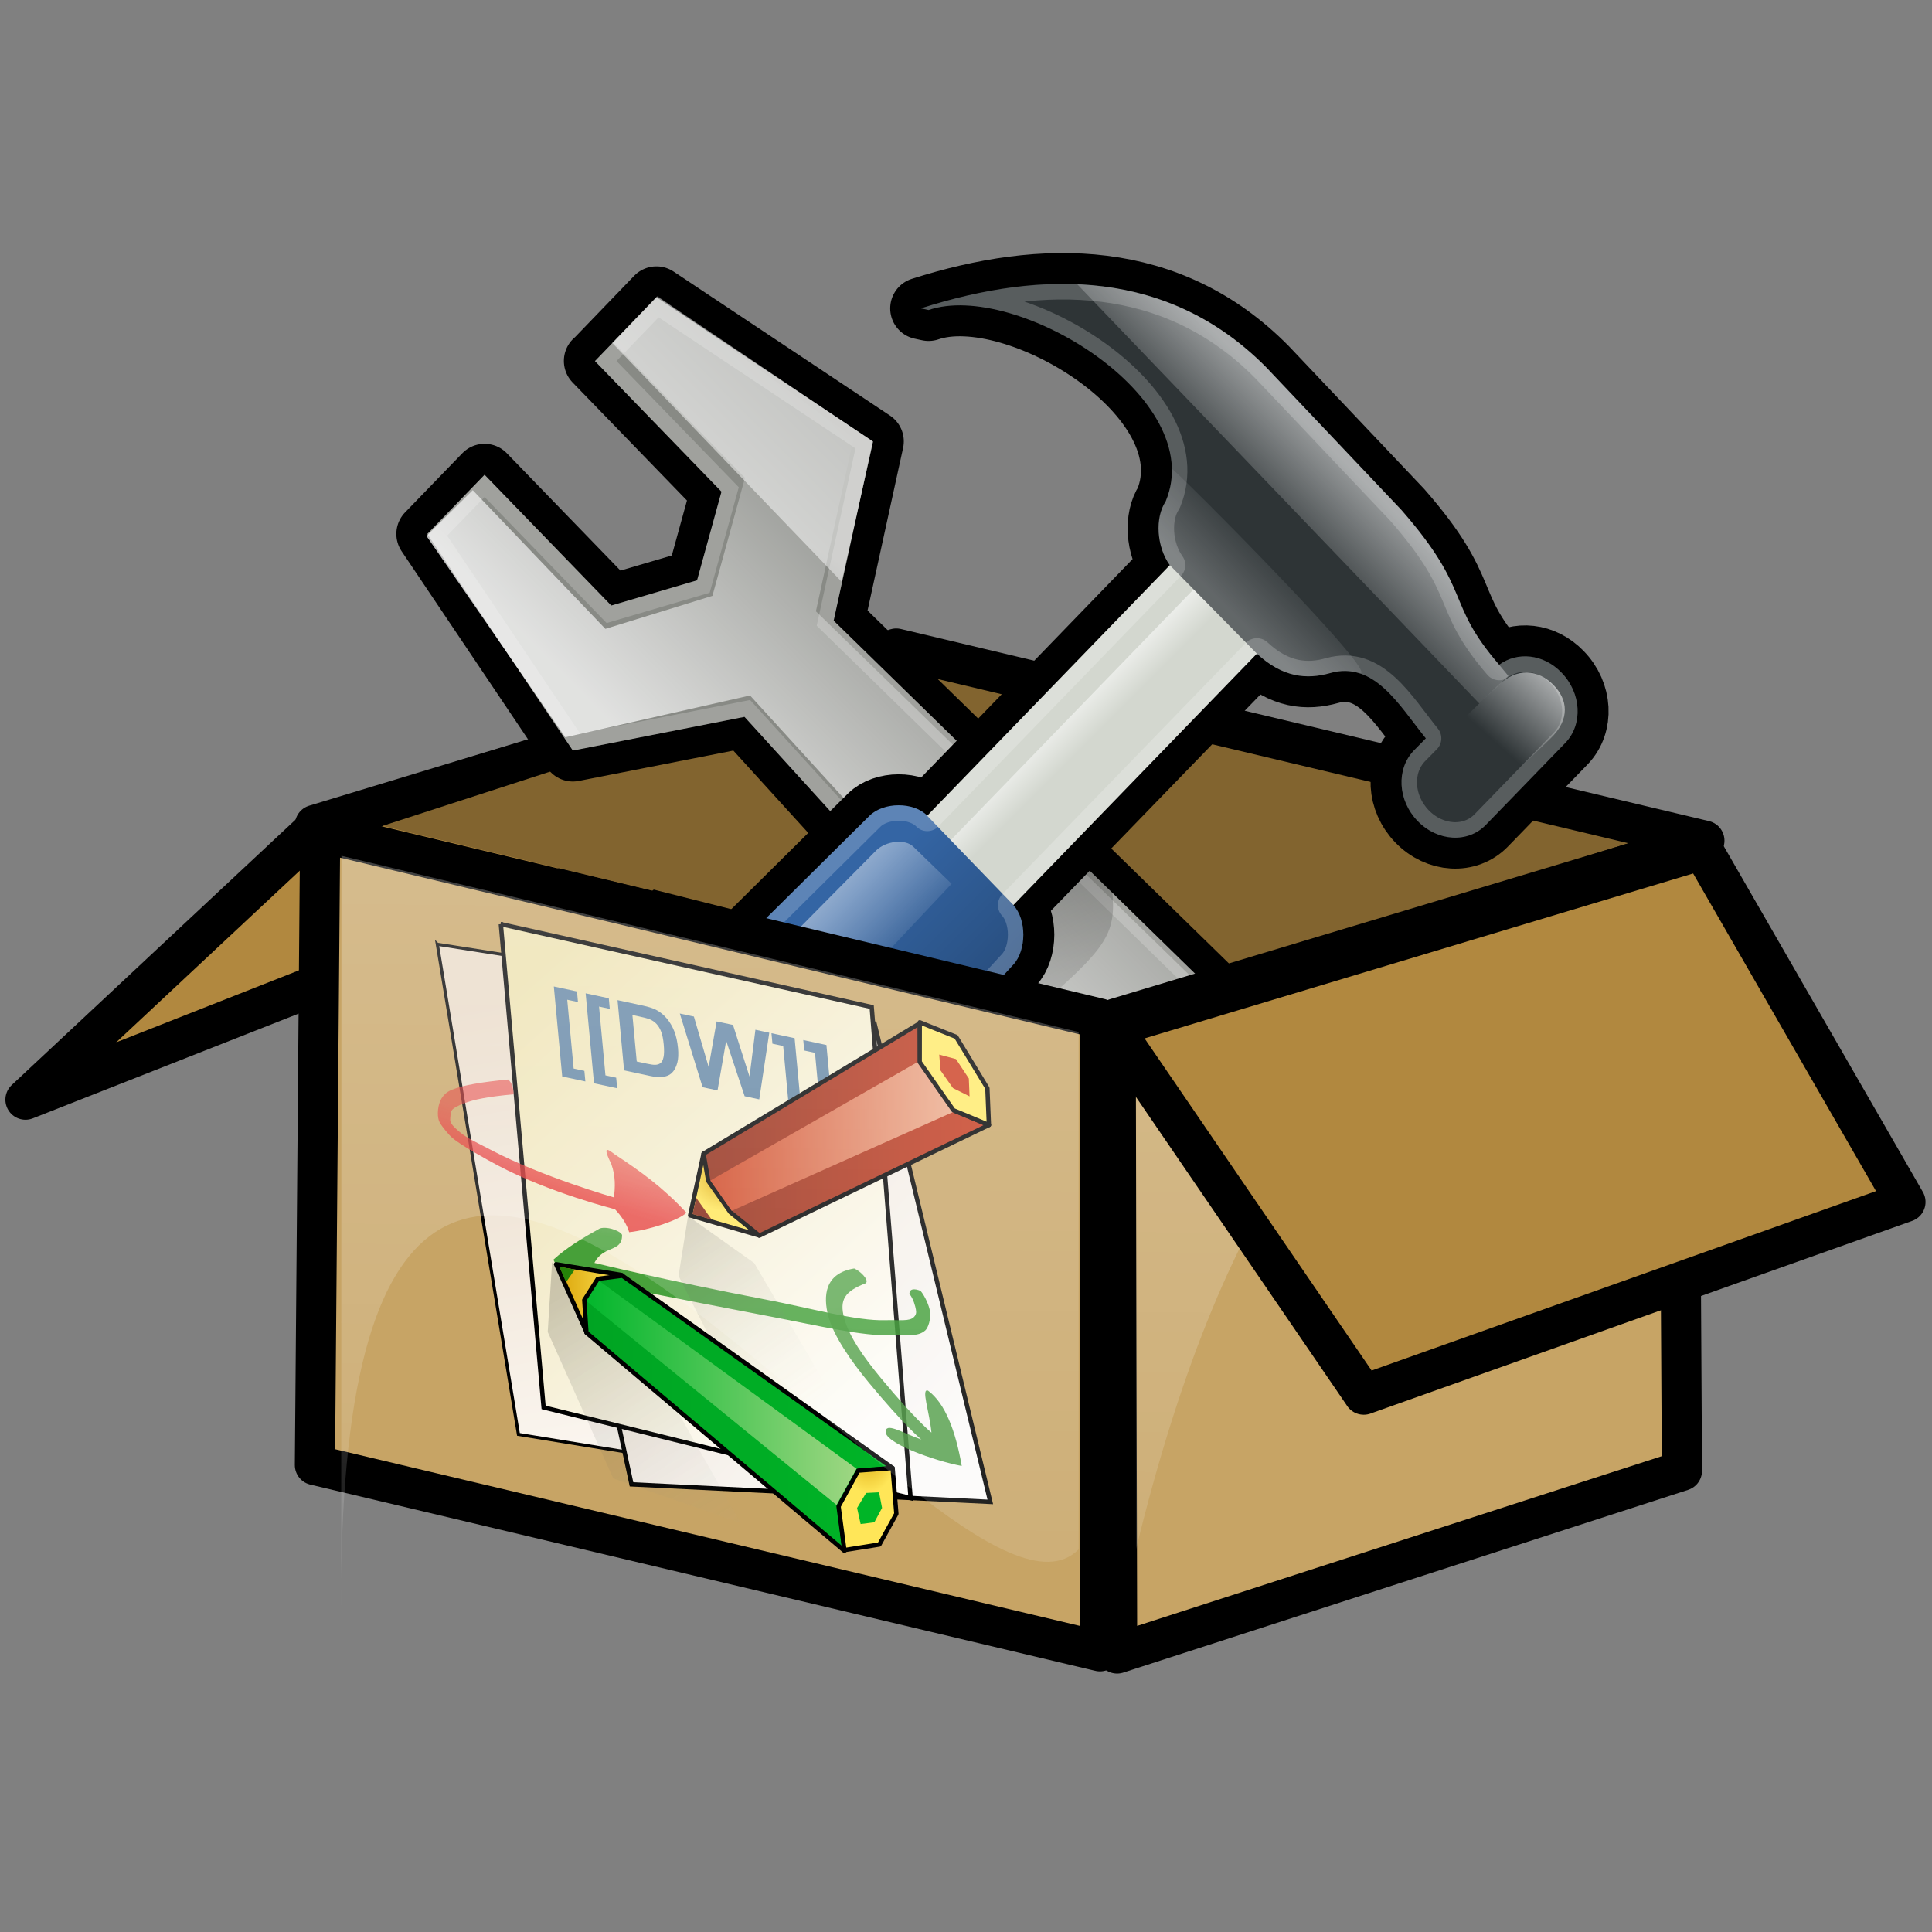 <?xml version="1.0" encoding="UTF-8" standalone="no"?>
<!-- Created with Inkscape (http://www.inkscape.org/) -->

<svg
   xmlns:dc="http://purl.org/dc/elements/1.1/"
   xmlns:cc="http://creativecommons.org/ns#"
   xmlns:rdf="http://www.w3.org/1999/02/22-rdf-syntax-ns#"
   xmlns:svg="http://www.w3.org/2000/svg"
   xmlns="http://www.w3.org/2000/svg"
   xmlns:xlink="http://www.w3.org/1999/xlink"
   xmlns:sodipodi="http://sodipodi.sourceforge.net/DTD/sodipodi-0.dtd"
   xmlns:inkscape="http://www.inkscape.org/namespaces/inkscape"
   sodipodi:docname="drawing.svg"
   inkscape:version="0.92.1 r"
   id="svg8"
   version="1.1"
   viewBox="0 0 132.292 132.292"
   height="500"
   width="500">
  <rect x="0" y="0" width="132.292" height="132.292" fill="#808080" stroke="none"/>
  <defs
     id="defs2">
    <inkscape:path-effect
       effect="envelope"
       id="path-effect7463"
       is_visible="true"
       yy="false"
       xx="true"
       bendpath1="M 158.508,158.955 H 285.656"
       bendpath2="M 285.656,183.056 V 311.071"
       bendpath3="M 158.508,286.97 H 285.656"
       bendpath4="M 158.508,143.572 V 271.587"
       bendpath2-nodetypes="cc"
       bendpath4-nodetypes="cc" />
    <linearGradient
       id="linearGradient2624">
      <stop
         id="stop2626"
         offset="0"
         style="stop-color:#3a9030;stop-opacity:0.837;" />
      <stop
         id="stop2628"
         offset="1"
         style="stop-color:#3d9c32;stop-opacity:0.796;" />
    </linearGradient>
    <linearGradient
       id="linearGradient2612">
      <stop
         id="stop2614"
         offset="0"
         style="stop-color:#25901b;stop-opacity:0.837;" />
      <stop
         id="stop2616"
         offset="1"
         style="stop-color:#25901b;stop-opacity:0.378;" />
    </linearGradient>
    <linearGradient
       id="linearGradient2600">
      <stop
         id="stop2602"
         offset="0"
         style="stop-color:#e32525;stop-opacity:0.816;" />
      <stop
         id="stop2604"
         offset="1"
         style="stop-color:#e32525;stop-opacity:0.571;" />
    </linearGradient>
    <marker
       style="overflow:visible"
       id="TriangleOutL"
       refX="0"
       refY="0"
       orient="auto"
       inkscape:stockid="TriangleOutL">
      <path
         transform="scale(0.8)"
         style="fill-rule:evenodd;stroke:#000000;stroke-width:1pt;marker-start:none"
         d="M 5.77,0 -2.88,5 V -5 Z"
         id="path2488"
         inkscape:connector-curvature="0" />
    </marker>
    <marker
       style="overflow:visible"
       id="Arrow2Lstart"
       refX="0"
       refY="0"
       orient="auto"
       inkscape:stockid="Arrow2Lstart">
      <path
         transform="matrix(1.1,0,0,1.1,-5.5,0)"
         d="M 8.719,4.034 -2.207,0.016 8.719,-4.002 c -1.745,2.372 -1.735,5.617 -6e-7,8.035 z"
         style="font-size:12px;fill-rule:evenodd;stroke-width:0.625;stroke-linejoin:round"
         id="path2571"
         inkscape:connector-curvature="0" />
    </marker>
    <linearGradient
       id="linearGradient2408">
      <stop
         style="stop-color:#000000;stop-opacity:0.173;"
         offset="0"
         id="stop2410" />
      <stop
         style="stop-color:#c7cec2;stop-opacity:0;"
         offset="1"
         id="stop2412" />
    </linearGradient>
    <linearGradient
       id="linearGradient2370">
      <stop
         id="stop2372"
         offset="0"
         style="stop-color:#fbfaf9;stop-opacity:1;" />
      <stop
         id="stop2374"
         offset="1"
         style="stop-color:#e9dac7;stop-opacity:1;" />
    </linearGradient>
    <linearGradient
       id="linearGradient2364">
      <stop
         style="stop-color:#fbf6f0;stop-opacity:1;"
         offset="0"
         id="stop2366" />
      <stop
         style="stop-color:#e9dac7;stop-opacity:1;"
         offset="1"
         id="stop2368" />
    </linearGradient>
    <linearGradient
       id="linearGradient2332">
      <stop
         id="stop2334"
         offset="0"
         style="stop-color:#ede1ae;stop-opacity:1;" />
      <stop
         id="stop2336"
         offset="1"
         style="stop-color:#fefdfa;stop-opacity:1;" />
    </linearGradient>
    <linearGradient
       id="linearGradient2249">
      <stop
         id="stop2251"
         offset="0"
         style="stop-color:#00a423;stop-opacity:1;" />
      <stop
         id="stop2253"
         offset="1"
         style="stop-color:#00b427;stop-opacity:1;" />
    </linearGradient>
    <linearGradient
       id="linearGradient2229">
      <stop
         style="stop-color:#00b62b;stop-opacity:1;"
         offset="0"
         id="stop2231" />
      <stop
         style="stop-color:#a1d784;stop-opacity:1;"
         offset="1"
         id="stop2233" />
    </linearGradient>
    <linearGradient
       id="linearGradient2213">
      <stop
         id="stop2215"
         offset="0"
         style="stop-color:#000000;stop-opacity:1;" />
      <stop
         id="stop2217"
         offset="1"
         style="stop-color:#000000;stop-opacity:0;" />
    </linearGradient>
    <linearGradient
       id="linearGradient2360">
      <stop
         id="stop2362"
         offset="0"
         style="stop-color:#d69c00;stop-opacity:1;" />
      <stop
         id="stop2364"
         offset="1"
         style="stop-color:#ffe658;stop-opacity:1;" />
    </linearGradient>
    <linearGradient
       id="linearGradient2352">
      <stop
         style="stop-color:#ce411e;stop-opacity:1;"
         offset="0"
         id="stop2354" />
      <stop
         style="stop-color:#ecad8d;stop-opacity:1;"
         offset="1"
         id="stop2356" />
    </linearGradient>
    <linearGradient
       id="linearGradient2336">
      <stop
         id="stop2338"
         offset="0"
         style="stop-color:#8f2a15;stop-opacity:1;" />
      <stop
         id="stop2340"
         offset="1"
         style="stop-color:#c8381b;stop-opacity:1;" />
    </linearGradient>
    <linearGradient
       gradientUnits="userSpaceOnUse"
       y2="189.016"
       x2="286.227"
       y1="189.016"
       x1="219.213"
       id="linearGradient2342"
       xlink:href="#linearGradient2336"
       inkscape:collect="always" />
    <linearGradient
       gradientUnits="userSpaceOnUse"
       y2="192.733"
       x2="277.876"
       y1="192.733"
       x1="219.663"
       id="linearGradient2350"
       xlink:href="#linearGradient2352"
       inkscape:collect="always" />
    <radialGradient
       gradientUnits="userSpaceOnUse"
       gradientTransform="matrix(1,0,0,0.984,0,3.367)"
       r="8.681"
       fy="212.8"
       fx="224.414"
       cy="212.8"
       cx="224.414"
       id="radialGradient2366"
       xlink:href="#linearGradient2360"
       inkscape:collect="always" />
    <linearGradient
       gradientUnits="userSpaceOnUse"
       y2="262.258"
       x2="263.671"
       y1="262.258"
       x1="192.039"
       id="linearGradient2227"
       xlink:href="#linearGradient2249"
       inkscape:collect="always" />
    <linearGradient
       gradientUnits="userSpaceOnUse"
       y2="258.916"
       x2="255.656"
       y1="258.916"
       x1="191.751"
       id="linearGradient2247"
       xlink:href="#linearGradient2229"
       inkscape:collect="always" />
    <radialGradient
       gradientUnits="userSpaceOnUse"
       gradientTransform="matrix(1,0,0,1.631,0,-173.405)"
       r="7.144"
       fy="274.642"
       fx="257.411"
       cy="274.642"
       cx="257.411"
       id="radialGradient2317"
       xlink:href="#linearGradient2360"
       inkscape:collect="always" />
    <linearGradient
       gradientUnits="userSpaceOnUse"
       y2="246.359"
       x2="201.406"
       y1="246.359"
       x1="184.071"
       id="linearGradient2325"
       xlink:href="#linearGradient2360"
       inkscape:collect="always" />
    <linearGradient
       gradientUnits="userSpaceOnUse"
       y2="289.503"
       x2="240.849"
       y1="184.993"
       x1="162.764"
       id="linearGradient2346"
       xlink:href="#linearGradient2332"
       inkscape:collect="always" />
    <linearGradient
       gradientUnits="userSpaceOnUse"
       y2="195.872"
       x2="136.142"
       y1="303.79"
       x1="140.158"
       id="linearGradient2354"
       xlink:href="#linearGradient2364"
       inkscape:collect="always" />
    <linearGradient
       gradientUnits="userSpaceOnUse"
       y2="172.324"
       x2="185.813"
       y1="262.287"
       x1="286.156"
       id="linearGradient2362"
       xlink:href="#linearGradient2370"
       inkscape:collect="always" />
    <linearGradient
       gradientUnits="userSpaceOnUse"
       y2="265.404"
       x2="244.791"
       y1="220.072"
       x1="213.966"
       id="linearGradient2395"
       xlink:href="#linearGradient2408"
       inkscape:collect="always" />
    <linearGradient
       gradientUnits="userSpaceOnUse"
       y2="307.528"
       x2="224.674"
       y1="241.528"
       x1="184.306"
       id="linearGradient2406"
       xlink:href="#linearGradient2408"
       inkscape:collect="always" />
    <linearGradient
       gradientUnits="userSpaceOnUse"
       y2="210.356"
       x2="206.06"
       y1="222.051"
       x1="202.418"
       id="linearGradient2606"
       xlink:href="#linearGradient2600"
       inkscape:collect="always" />
    <linearGradient
       gradientUnits="userSpaceOnUse"
       y2="213.122"
       x2="251.644"
       y1="234.522"
       x1="248.622"
       id="linearGradient2618"
       xlink:href="#linearGradient2612"
       inkscape:collect="always" />
    <linearGradient
       gradientUnits="userSpaceOnUse"
       y2="217.94"
       x2="255.684"
       y1="251.564"
       x1="275.718"
       id="linearGradient2630"
       xlink:href="#linearGradient2624"
       inkscape:collect="always" />
    <radialGradient
       r="8.681"
       fy="212.8"
       fx="224.414"
       cy="212.8"
       cx="224.414"
       gradientTransform="matrix(1,0,0,0.984,0,3.367)"
       gradientUnits="userSpaceOnUse"
       id="radialGradient2647"
       xlink:href="#linearGradient2360"
       inkscape:collect="always" />
    <linearGradient
       id="linearGradient4068">
      <stop
         offset="0"
         style="stop-color:#e3b06f"
         id="stop4070" />
      <stop
         offset="1"
         style="stop-color:#c5ac8e"
         id="stop4072" />
    </linearGradient>
    <linearGradient
       id="linearGradient4062">
      <stop
         offset="0"
         style="stop-color:#6a4519"
         id="stop4064" />
      <stop
         offset="1"
         style="stop-color:#ab7d46"
         id="stop4066" />
    </linearGradient>
    <path
       d="m 89.429,130.81 16.371,16.894 -3.158,11.454 -11.09,3.261 -16.37,-16.9 -7.402,7.645 18.809,27.996 22.184,-4.357 77.854,85.604 c 11.925,12.406 28.007,-6.195 16.852,-16.789 l -83.185,-81.247 5.065,-23.168 -27.968,-18.616 -7.943,8.24 z m 102.4,119.98 c 2.122,-2.191 5.558,-2.191 7.681,0 2.122,2.189 2.122,5.74 0,7.932 -2.123,2.178 -5.559,2.178 -7.681,0 -2.13,-2.19 -2.13,-5.74 0,-7.93 z"
       id="SVGID_1_"
       inkscape:connector-curvature="0" />
    <path
       d="m 131.6,124.02 0.961,0.209 c 11.167,-3.836 36.229,11.271 30.646,24.734 -1.415,2.113 -1.175,5.871 0.53,8.232 l -31.341,32.378 c -1.757,-1.813 -5.66,-1.774 -7.454,0 l -51.831,51.372 c -4.725,4.684 -1.011,8.662 0.985,10.764 l 9.299,9.602 c 2.032,2.086 7.401,4.904 11.217,0.73 l 48.913,-53.238 c 1.705,-1.853 1.718,-5.832 0,-7.658 0,0 0.012,-0.027 0,-0.027 l 31.468,-32.481 c 3.322,3.091 6.459,3.358 9.436,2.517 5.749,-1.623 8.953,4.184 12.394,8.428 l -1.555,1.578 c -2.3,2.401 -2.085,6.445 0.492,9.107 2.577,2.66 6.507,2.883 8.806,0.508 l 10.283,-10.605 c 2.299,-2.4 2.084,-6.445 -0.506,-9.094 -2.324,-2.413 -5.697,-2.727 -8.046,-1.004 -7.05,-8.166 -3.349,-9.393 -12.646,-20.024 l -17.42,-18.381 c -12.55,-12.71 -28.84,-12.69 -44.63,-7.65 z"
       id="SVGID_12_"
       inkscape:connector-curvature="0" />
    <linearGradient
       inkscape:collect="always"
       id="linearGradient4294">
      <stop
         offset="0"
         style="stop-color:#ffffff;stop-opacity:0.668"
         id="stop4296" />
      <stop
         offset="1"
         style="stop-color:#ffffff;stop-opacity:0"
         id="stop4298" />
    </linearGradient>
    <linearGradient
       inkscape:collect="always"
       x1="-81.671"
       y1="-10.987"
       gradientTransform="matrix(0.214,0,0,0.214,112.512,144.494)"
       x2="-83.837"
       gradientUnits="userSpaceOnUse"
       xlink:href="#linearGradient4294"
       y2="190.88"
       id="linearGradient3803" />
    <linearGradient
       inkscape:collect="always"
       xlink:href="#linearGradient4294"
       id="linearGradient6296"
       gradientUnits="userSpaceOnUse"
       gradientTransform="matrix(0.214,0,0,0.214,112.512,144.494)"
       x1="-81.671"
       y1="-10.987"
       x2="-83.837"
       y2="190.88" />
  </defs>
  <sodipodi:namedview
     inkscape:window-maximized="0"
     inkscape:window-y="16"
     inkscape:window-x="2002"
     inkscape:window-height="1150"
     inkscape:window-width="1795"
     inkscape:snap-global="false"
     inkscape:snap-others="false"
     inkscape:snap-to-guides="false"
     inkscape:snap-grids="false"
     showgrid="false"
     inkscape:current-layer="layer1"
     inkscape:document-units="mm"
     inkscape:cy="225.35113"
     inkscape:cx="56.73978"
     inkscape:zoom="1.09"
     inkscape:pageshadow="2"
     inkscape:pageopacity="0.0"
     borderopacity="1.0"
     bordercolor="#666666"
     pagecolor="#ffffff"
     id="base"
     fit-margin-top="0"
     fit-margin-left="0"
     fit-margin-right="0"
     fit-margin-bottom="0"
     units="px" />
  <g
     inkscape:label="Layer 1"
     inkscape:groupmode="layer"
     id="layer1"
     transform="translate(-85.35,-45.208)">
    <g
       id="g7570"
       transform="matrix(4.379,0,0,4.379,-288.024,-617.47)">
      <path
         inkscape:connector-curvature="0"
         id="path3788"
         sodipodi:nodetypes="ccccc"
         style="fill:#82642f;stroke:#000000;stroke-width:0.628;stroke-linecap:square;stroke-linejoin:round;stroke-opacity:1"
         d="m 99.279,161.472 12.637,3.004 -9.283,2.891 -12.443,-3.137 z" />
      <path
         inkscape:connector-curvature="0"
         id="path3823"
         style="fill:#b1883f;fill-rule:evenodd;stroke:#000000;stroke-width:0.628px;stroke-linejoin:round;stroke-opacity:1"
         d="m 98.864,161.584 -4.238,3.411 -8.963,3.531 4.602,-4.303 z"
         inkscape:transform-center-x="-6.026071"
         inkscape:transform-center-y="-8.329675"
         sodipodi:nodetypes="cccsc" />
      <path
         sodipodi:nodetypes="ccccc"
         inkscape:connector-curvature="0"
         id="rect6319"
         d="m 91.246,164.246 5.079,-1.646 1.035,1.142 -1.896,1.517 z"
         style="opacity:1;fill:#82642f;fill-opacity:1;stroke:none;stroke-width:0.529;stroke-linecap:round;stroke-miterlimit:4;stroke-dasharray:none;stroke-opacity:1" />
      <g
         transform="matrix(0.121,0,0,0.121,83.745,141.147)"
         id="configuration">
        <g
           id="spanner">
          <g
             id="g5687">
            <path
               d="m 89.429,130.81 16.371,16.894 -3.158,11.454 -11.09,3.261 -16.37,-16.9 -7.402,7.645 18.809,27.996 22.184,-4.357 77.854,85.604 c 11.925,12.406 28.007,-6.195 16.852,-16.789 l -83.185,-81.247 5.065,-23.168 -27.968,-18.616 -7.943,8.24 z m 102.4,119.98 c 2.122,-2.191 5.558,-2.191 7.681,0 2.122,2.189 2.122,5.74 0,7.932 -2.123,2.178 -5.559,2.178 -7.681,0 -2.13,-2.19 -2.13,-5.74 0,-7.93 z"
               id="outline1"
               inkscape:connector-curvature="0"
               style="stroke:#000000;stroke-width:8;stroke-linejoin:round" />
          </g>
          <g
             id="g5690">
            <path
               d="m 89.429,130.81 16.371,16.894 -3.158,11.454 -11.09,3.261 -16.37,-16.9 -7.402,7.645 18.809,27.996 22.184,-4.357 77.854,85.604 c 11.925,12.406 28.007,-6.195 16.852,-16.789 l -83.185,-81.247 5.065,-23.168 -27.968,-18.616 -7.943,8.24 z m 102.4,119.98 c 2.122,-2.191 5.558,-2.191 7.681,0 2.122,2.189 2.122,5.74 0,7.932 -2.123,2.178 -5.559,2.178 -7.681,0 -2.13,-2.19 -2.13,-5.74 0,-7.93 z"
               id="outline1_1_"
               inkscape:connector-curvature="0"
               style="stroke:#000000;stroke-width:4;stroke-linejoin:round" />
          </g>
          <g
             id="g5693">
            <path
               d="m 89.429,130.81 16.371,16.894 -3.158,11.454 -11.09,3.261 -16.37,-16.9 -7.402,7.645 18.809,27.996 22.184,-4.357 77.854,85.604 c 11.925,12.406 28.007,-6.195 16.852,-16.789 l -83.185,-81.247 5.065,-23.168 -27.968,-18.616 -7.943,8.24 z m 102.4,119.98 c 2.122,-2.191 5.558,-2.191 7.681,0 2.122,2.189 2.122,5.74 0,7.932 -2.123,2.178 -5.559,2.178 -7.681,0 -2.13,-2.19 -2.13,-5.74 0,-7.93 z"
               id="outline1_2_"
               inkscape:connector-curvature="0"
               style="fill:#888a85" />
          </g>
          <g
             id="g5704">
            <defs
               id="defs5696">
              <path
                 d="m 89.429,130.81 16.371,16.894 -3.158,11.454 -11.09,3.261 -16.37,-16.9 -7.402,7.645 18.809,27.996 22.184,-4.357 77.854,85.604 c 11.925,12.406 28.007,-6.195 16.852,-16.789 l -83.185,-81.247 5.065,-23.168 -27.968,-18.616 -7.943,8.24 z m 102.4,119.98 c 2.122,-2.191 5.558,-2.191 7.681,0 2.122,2.189 2.122,5.74 0,7.932 -2.123,2.178 -5.559,2.178 -7.681,0 -2.13,-2.19 -2.13,-5.74 0,-7.93 z"
                 id="path5864"
                 inkscape:connector-curvature="0" />
            </defs>
            <clipPath
               id="SVGID_2_">
              <use
                 id="use5698"
                 xlink:href="#SVGID_1_"
                 overflow="visible"
                 style="overflow:visible"
                 x="0"
                 y="0"
                 width="100%"
                 height="100%" />
            </clipPath>
            <g
               id="g5702"
               clip-path="url(#SVGID_2_)">
              <path
                 d="m 89.429,130.81 16.371,16.894 -3.158,11.454 -11.09,3.261 -16.37,-16.9 -7.402,7.645 18.809,27.996 22.184,-4.357 77.854,85.604 c 11.925,12.406 28.007,-6.195 16.852,-16.789 l -83.185,-81.247 5.065,-23.168 -27.968,-18.616 -7.943,8.24 z m 102.4,119.98 c 2.122,-2.191 5.558,-2.191 7.681,0 2.122,2.189 2.122,5.74 0,7.932 -2.123,2.178 -5.559,2.178 -7.681,0 -2.13,-2.19 -2.13,-5.74 0,-7.93 z"
                 id="outline1_3_"
                 inkscape:connector-curvature="0"
                 style="fill:none;stroke:#ffffff;stroke-width:4;stroke-opacity:0.2" />
            </g>
          </g>
          <linearGradient
             x1="1417"
             y1="-937.48"
             gradientTransform="matrix(0.26,0,0,-0.26,-240.44,-29.421)"
             x2="1551.1"
             gradientUnits="userSpaceOnUse"
             y2="-804.34"
             id="SVGID_3_">
            <stop
               id="stop5706"
               offset="0"
               style="stop-color:#FFFFFF" />
            <stop
               id="stop5708"
               offset="1"
               style="stop-color:#FFFFFF;stop-opacity:0" />
          </linearGradient>
          <path
             id="path5711"
             d="m 91.842,128.46 16.991,17.455 -4.207,15.25 -13.833,4.266 -17.139,-17.924 -5.979,5.922 17.938,26.014 23.875,-5.402 78.952,86.57 c 9.475,10.828 25.519,-3.482 14.074,-15.133 l -84.513,-82.316 4.877,-22.399 -25.214,-18.303 -5.814,5.99 z m 101.02,121.72 c 2.11,-2.18 5.85,-2.609 7.959,-0.391 2.146,2.178 3.865,6.039 0.82,10.227 -2.526,2.609 -6.568,2.504 -9.095,-0.312 -2.11,-2.2 -1.82,-7.32 0.32,-9.53 z"
             enable-background="new    "
             inkscape:connector-curvature="0"
             style="opacity:0.75;fill:url(#SVGID_3_)" />
          <linearGradient
             x1="1650.9"
             y1="-1119.5"
             gradientTransform="matrix(0.2,0,0,-0.2,-225.67,-76.546)"
             x2="1599.5"
             gradientUnits="userSpaceOnUse"
             y2="-1207.8"
             id="SVGID_4_">
            <stop
               id="stop5713"
               offset="0"
               style="stop-color:#FFFFFF" />
            <stop
               id="stop5715"
               offset="1"
               style="stop-color:#FFFFFF;stop-opacity:0" />
          </linearGradient>
          <path
             id="path5718"
             d="m 91.678,128.49 29.647,30.853 4.069,-18.094 -27.919,-18.786 -5.793,6.03 z"
             enable-background="new    "
             inkscape:connector-curvature="0"
             style="opacity:0.5;fill:url(#SVGID_4_)" />
        </g>
        <linearGradient
           x1="143.57"
           y1="87.327"
           gradientTransform="matrix(1,0,0,-1,-0.163,283.35)"
           x2="157.21"
           gradientUnits="userSpaceOnUse"
           y2="60.512"
           id="SVGID_5_">
          <stop
             id="stop5721"
             offset="0"
             style="stop-color:#000000" />
          <stop
             id="stop5723"
             offset="1"
             style="stop-color:#000000;stop-opacity:0" />
        </linearGradient>
        <path
           id="path5726"
           d="m 150.47,193.84 5.85,5.584 c 0.48,5.637 -0.921,7.332 -9.891,15.186 l -10.863,-12.028 14.894,-8.741 h 0.01 z"
           enable-background="new    "
           inkscape:connector-curvature="0"
           style="opacity:0.25;fill:url(#SVGID_5_)" />
        <g
           id="hammer">
          <g
             id="g5729">
            <path
               d="m 131.6,124.02 0.961,0.209 c 11.167,-3.836 36.229,11.271 30.646,24.734 -1.415,2.113 -1.175,5.871 0.53,8.232 l -31.341,32.378 c -1.757,-1.813 -5.66,-1.774 -7.454,0 l -51.831,51.372 c -4.725,4.684 -1.011,8.662 0.985,10.764 l 9.299,9.602 c 2.032,2.086 7.401,4.904 11.217,0.73 l 48.913,-53.238 c 1.705,-1.853 1.718,-5.832 0,-7.658 0,0 0.012,-0.027 0,-0.027 l 31.468,-32.481 c 3.322,3.091 6.459,3.358 9.436,2.517 5.749,-1.623 8.953,4.184 12.394,8.428 l -1.555,1.578 c -2.3,2.401 -2.085,6.445 0.492,9.107 2.577,2.66 6.507,2.883 8.806,0.508 l 10.283,-10.605 c 2.299,-2.4 2.084,-6.445 -0.506,-9.094 -2.324,-2.413 -5.697,-2.727 -8.046,-1.004 -7.05,-8.166 -3.349,-9.393 -12.646,-20.024 l -17.42,-18.381 c -12.55,-12.71 -28.84,-12.69 -44.63,-7.65 z"
               id="outline2"
               inkscape:connector-curvature="0"
               style="stroke:#000000;stroke-width:8;stroke-linejoin:round" />
          </g>
          <g
             id="g5732">
            <path
               d="m 131.6,124.02 0.961,0.209 c 11.167,-3.836 36.229,11.271 30.646,24.734 -1.415,2.113 -1.175,5.871 0.53,8.232 l -31.341,32.378 c -1.757,-1.813 -5.66,-1.774 -7.454,0 l -51.831,51.372 c -4.725,4.684 -1.011,8.662 0.985,10.764 l 9.299,9.602 c 2.032,2.086 7.401,4.904 11.217,0.73 l 48.913,-53.238 c 1.705,-1.853 1.718,-5.832 0,-7.658 0,0 0.012,-0.027 0,-0.027 l 31.468,-32.481 c 3.322,3.091 6.459,3.358 9.436,2.517 5.749,-1.623 8.953,4.184 12.394,8.428 l -1.555,1.578 c -2.3,2.401 -2.085,6.445 0.492,9.107 2.577,2.66 6.507,2.883 8.806,0.508 l 10.283,-10.605 c 2.299,-2.4 2.084,-6.445 -0.506,-9.094 -2.324,-2.413 -5.697,-2.727 -8.046,-1.004 -7.05,-8.166 -3.349,-9.393 -12.646,-20.024 l -17.42,-18.381 c -12.55,-12.71 -28.84,-12.69 -44.63,-7.65 z"
               id="outline2_1_"
               inkscape:connector-curvature="0"
               style="stroke:#000000;stroke-width:4;stroke-linejoin:round" />
          </g>
          <path
             id="path5734"
             d="m 165.86,155.01 -37.202,38.419 11.153,11.52 37.203,-38.406 -11.15,-11.53 z"
             inkscape:connector-curvature="0"
             style="fill:#d3d7cf" />
          <linearGradient
             x1="-76.244"
             y1="320.96"
             gradientTransform="matrix(33.884,0,0,-33.884,6018.8,14348)"
             x2="-81.227"
             gradientUnits="userSpaceOnUse"
             y2="325.95"
             id="SVGID_6_">
            <stop
               id="stop5736"
               offset="0"
               style="stop-color:#000000" />
            <stop
               id="stop5738"
               offset="1"
               style="stop-color:#000000;stop-opacity:0" />
          </linearGradient>
          <path
             id="path5741"
             d="m 173.45,162.85 -37.203,38.406 3.562,3.692 37.203,-38.406 -3.56,-3.69 z"
             enable-background="new    "
             inkscape:connector-curvature="0"
             style="opacity:0.5;fill:url(#SVGID_6_)" />
          <linearGradient
             x1="4667.9"
             y1="224.69"
             gradientTransform="matrix(0.077,0.077,0.36,-0.36,-291.21,-105.33)"
             x2="4738.8"
             gradientUnits="userSpaceOnUse"
             y2="224.69"
             id="SVGID_7_">
            <stop
               id="stop5743"
               offset="0"
               style="stop-color:#FFFFFF" />
            <stop
               id="stop5745"
               offset="1"
               style="stop-color:#FFFFFF;stop-opacity:0" />
          </linearGradient>
          <path
             id="path5748"
             d="m 170.33,156.69 -37.051,38.263 4.787,4.944 36.104,-39.241 -3.84,-3.96 z"
             inkscape:connector-curvature="0"
             style="fill:url(#SVGID_7_)" />
          <path
             id="path5750"
             d="m 131.6,124.02 0.961,0.209 c 11.167,-3.836 36.229,11.271 30.646,24.734 -1.415,2.113 -1.175,5.871 0.53,8.232 l 11.256,11.44 c 3.322,3.091 6.454,3.353 9.436,2.517 5.748,-1.604 8.944,4.176 12.394,8.428 l -1.555,1.578 c -2.3,2.401 -2.085,6.445 0.492,9.107 2.577,2.66 6.507,2.883 8.806,0.508 l 10.283,-10.605 c 2.299,-2.4 2.084,-6.445 -0.506,-9.094 -2.324,-2.413 -5.697,-2.727 -8.046,-1.004 -7.05,-8.166 -3.349,-9.393 -12.646,-20.024 l -17.42,-18.381 c -12.55,-12.73 -28.84,-12.71 -44.63,-7.67 z"
             inkscape:connector-curvature="0"
             style="fill:#2e3436" />
          <linearGradient
             x1="1069.6"
             y1="-424.65"
             gradientTransform="matrix(0.3,0.3,0.09,-0.09,-98.567,-217.39)"
             x2="1069.6"
             gradientUnits="userSpaceOnUse"
             y2="-534.85"
             id="SVGID_8_">
            <stop
               id="stop5752"
               offset="0"
               style="stop-color:#FFFFFF" />
            <stop
               id="stop5754"
               offset="1"
               style="stop-color:#FFFFFF;stop-opacity:0" />
          </linearGradient>
          <path
             id="path5757"
             d="m 206.29,170.08 c -7.05,-8.166 -3.349,-9.393 -12.646,-20.024 l -17.42,-18.381 c -7.188,-7.279 -15.613,-10.384 -24.456,-10.775 l 51.957,54.177 3.76,-3.561 -1.19,-1.44 z"
             enable-background="new    "
             inkscape:connector-curvature="0"
             style="opacity:0.5;fill:url(#SVGID_8_)" />
          <linearGradient
             x1="1079.4"
             y1="-207.01"
             gradientTransform="matrix(0.33,0.33,0.094,-0.094,-165.43,-212.77)"
             x2="1079.4"
             gradientUnits="userSpaceOnUse"
             y2="-123.5"
             id="SVGID_9_">
            <stop
               id="stop5759"
               offset="0"
               style="stop-color:#FFFFFF" />
            <stop
               id="stop5761"
               offset="1"
               style="stop-color:#FFFFFF;stop-opacity:0" />
          </linearGradient>
          <path
             id="path5764"
             d="m 164,144.9 c 0.063,1.305 -0.227,2.609 -0.821,4.07 -1.389,2.113 -1.148,5.871 0.557,8.232 l 11.256,11.44 c 3.322,3.091 6.454,3.353 9.436,2.517 1.364,-0.43 2.604,-0.352 3.766,0 3.537,1.005 -24.204,-26.808 -24.192,-26.391 v 0.13 z"
             enable-background="new    "
             inkscape:connector-curvature="0"
             style="opacity:0.25;fill:url(#SVGID_9_)" />
          <path
             id="path5766"
             d="m 132.39,189.58 c -1.757,-1.813 -5.66,-1.774 -7.454,0 l -51.831,51.372 c -4.725,4.684 -1.035,8.662 0.985,10.764 l 9.299,9.602 c 2.032,2.086 7.401,4.904 11.217,0.73 l 48.913,-53.238 c 1.705,-1.853 1.718,-5.832 0,-7.658 0,0 0.012,-0.027 0,-0.027 l -11.13,-11.53 z"
             inkscape:connector-curvature="0"
             style="fill:#3465a4" />
          <linearGradient
             x1="3720.4"
             y1="-39.248"
             gradientTransform="matrix(0.1,0.1,0.28,-0.28,-242.03,-146.43)"
             x2="3553.6"
             gradientUnits="userSpaceOnUse"
             y2="-39.248"
             id="SVGID_10_">
            <stop
               id="stop5768"
               offset="0"
               style="stop-color:#000000" />
            <stop
               id="stop5770"
               offset="1"
               style="stop-color:#000000;stop-opacity:0" />
          </linearGradient>
          <path
             id="path5773"
             d="m 74.081,251.7 9.297,9.615 c 2.034,2.086 7.238,5.074 11.053,0.926 l 49.103,-53.447 c 1.706,-1.865 1.757,-5.869 0,-7.672 l -11.154,-11.531 -58.299,62.1 z"
             enable-background="new    "
             inkscape:connector-curvature="0"
             style="opacity:0.25;fill:url(#SVGID_10_)" />
          <linearGradient
             x1="4504.6"
             y1="67.302"
             gradientTransform="matrix(0.081,0.077,0.35,-0.36,-286.69,-106.42)"
             x2="4637.4"
             gradientUnits="userSpaceOnUse"
             y2="66.695"
             id="SVGID_11_">
            <stop
               id="stop5775"
               offset="0"
               style="stop-color:#FFFFFF" />
            <stop
               id="stop5777"
               offset="1"
               style="stop-color:#FFFFFF;stop-opacity:0" />
          </linearGradient>
          <path
             id="path5780"
             d="M 125.78,194.08 76.67,243.7 c -2.046,2.035 -1.352,4.893 0.126,6.379 l 5.217,5.178 53.524,-56.877 -4.952,-4.801 c -1.07,-1.04 -3.54,-0.74 -4.81,0.5 z"
             enable-background="new    "
             inkscape:connector-curvature="0"
             style="opacity:0.5;fill:url(#SVGID_11_)" />
          <g
             id="g5791">
            <defs
               id="defs5783">
              <path
                 d="m 131.6,124.02 0.961,0.209 c 11.167,-3.836 36.229,11.271 30.646,24.734 -1.415,2.113 -1.175,5.871 0.53,8.232 l -31.341,32.378 c -1.757,-1.813 -5.66,-1.774 -7.454,0 l -51.831,51.372 c -4.725,4.684 -1.011,8.662 0.985,10.764 l 9.299,9.602 c 2.032,2.086 7.401,4.904 11.217,0.73 l 48.913,-53.238 c 1.705,-1.853 1.718,-5.832 0,-7.658 0,0 0.012,-0.027 0,-0.027 l 31.468,-32.481 c 3.322,3.091 6.459,3.358 9.436,2.517 5.749,-1.623 8.953,4.184 12.394,8.428 l -1.555,1.578 c -2.3,2.401 -2.085,6.445 0.492,9.107 2.577,2.66 6.507,2.883 8.806,0.508 l 10.283,-10.605 c 2.299,-2.4 2.084,-6.445 -0.506,-9.094 -2.324,-2.413 -5.697,-2.727 -8.046,-1.004 -7.05,-8.166 -3.349,-9.393 -12.646,-20.024 l -17.42,-18.381 c -12.55,-12.71 -28.84,-12.69 -44.63,-7.65 z"
                 id="path5916"
                 inkscape:connector-curvature="0" />
            </defs>
            <clipPath
               id="SVGID_13_">
              <use
                 id="use5785"
                 xlink:href="#SVGID_12_"
                 overflow="visible"
                 style="overflow:visible"
                 x="0"
                 y="0"
                 width="100%"
                 height="100%" />
            </clipPath>
            <g
               id="g5789"
               clip-path="url(#SVGID_13_)">
              <path
                 d="m 131.6,124.02 0.961,0.209 c 11.167,-3.836 36.229,11.271 30.646,24.734 -1.415,2.113 -1.175,5.871 0.53,8.232 l -31.341,32.378 c -1.757,-1.813 -5.66,-1.774 -7.454,0 l -51.831,51.372 c -4.725,4.684 -1.011,8.662 0.985,10.764 l 9.299,9.602 c 2.032,2.086 7.401,4.904 11.217,0.73 l 48.913,-53.238 c 1.705,-1.853 1.718,-5.832 0,-7.658 0,0 0.012,-0.027 0,-0.027 l 31.468,-32.481 c 3.322,3.091 6.459,3.358 9.436,2.517 5.749,-1.623 8.953,4.184 12.394,8.428 l -1.555,1.578 c -2.3,2.401 -2.085,6.445 0.492,9.107 2.577,2.66 6.507,2.883 8.806,0.508 l 10.283,-10.605 c 2.299,-2.4 2.084,-6.445 -0.506,-9.094 -2.324,-2.413 -5.697,-2.727 -8.046,-1.004 -7.05,-8.166 -3.349,-9.393 -12.646,-20.024 l -17.42,-18.381 c -12.55,-12.71 -28.84,-12.69 -44.63,-7.65 z"
                 id="outline2_2_"
                 inkscape:connector-curvature="0"
                 style="fill:none;stroke:#ffffff;stroke-width:4;stroke-linejoin:round;stroke-opacity:0.2" />
            </g>
          </g>
          <linearGradient
             x1="3870.8"
             y1="197.33"
             gradientTransform="matrix(0.1,0.1,0.22,-0.2,-211.38,-180.27)"
             x2="3872.4"
             gradientUnits="userSpaceOnUse"
             y2="135.24"
             id="SVGID_14_">
            <stop
               id="stop5793"
               offset="0"
               style="stop-color:#FFFFFF" />
            <stop
               id="stop5795"
               offset="1"
               style="stop-color:#FFFFFF;stop-opacity:0" />
          </linearGradient>
          <path
             id="path5798"
             d="m 213.26,172.63 c 1.907,1.879 2.273,4.488 -0.354,6.992 l -4.889,4.736 c -2.627,2.543 -9.499,-4.24 -6.884,-6.771 l 4.901,-4.734 c 2.61,-2.55 5.32,-2.11 7.22,-0.23 z"
             inkscape:connector-curvature="0"
             style="fill:url(#SVGID_14_)" />
        </g>
      </g>
      <path
         inkscape:connector-curvature="0"
         id="path3784"
         sodipodi:nodetypes="ccccc"
         style="fill:#c7a465;stroke:#000000;stroke-width:0.628;stroke-linecap:square;stroke-linejoin:round;stroke-opacity:1"
         d="m 102.465,167.258 -12.194,-2.913 -0.082,9.895 12.276,2.912 z" />
      <path
         inkscape:connector-curvature="0"
         id="path3786"
         sodipodi:nodetypes="ccccc"
         style="fill:#c7a465;stroke:#000000;stroke-width:0.628;stroke-linecap:square;stroke-linejoin:round;stroke-opacity:1"
         d="m 102.71,167.256 8.799,-2.645 0.056,9.718 -8.832,2.857 z" />
      <path
         inkscape:connector-curvature="0"
         id="path3794"
         sodipodi:nodetypes="cccc"
         style="opacity:0.812;fill:url(#linearGradient3803);fill-rule:evenodd;stroke-width:0.628"
         d="m 103.03,167.461 v 8.09 c 2.89,-11.874 8.335,-7.645 8.113,-10.53 z" />
      <path
         inkscape:connector-curvature="0"
         id="path3790"
         style="fill:#b1883f;fill-rule:evenodd;stroke:#000000;stroke-width:0.628px;stroke-linejoin:round;stroke-opacity:1"
         d="m 106.59,173.139 c 0,0 -3.929,-5.748 -3.929,-5.748 l 9.227,-2.774 c 0,0 3.172,5.509 3.172,5.509 0,0 -8.471,3.013 -8.471,3.013 z"
         inkscape:transform-center-x="-10.429825"
         inkscape:transform-center-y="-8.3223685"
         sodipodi:nodetypes="cccsc" />
      <g
         inkscape:path-effect="#path-effect7463"
         transform="matrix(0.068,0,0,0.068,81.336,155.219)"
         id="layer3"
         inkscape:label="paper"
         style="display:inline">
        <g
           id="g1419">
          <g
             id="g2376">
            <path
               inkscape:original-d="m 120.21543,196.43769 70.90655,-0.79226 -2.40261,109.05308 -71.71761,0.37344 z"
               inkscape:connector-curvature="0"
               transform="matrix(0.99,-0.141,0.201,0.98,0,0)"
               style="display:inline;fill:url(#linearGradient2354);fill-opacity:1;fill-rule:evenodd;stroke:#000000;stroke-width:0.722px;stroke-linecap:butt;stroke-linejoin:miter;stroke-opacity:1"
               d="m 123.201,180.951 c 22.175,6.926 44.35,13.852 66.525,20.779 -1.208,38.358 -2.417,76.716 -3.625,115.074 -22.427,-7.157 -44.854,-14.314 -67.281,-21.471 1.46,-38.127 2.921,-76.255 4.381,-114.382 z"
               id="rect1422"
               sodipodi:nodetypes="ccccc" />
            <path
               inkscape:original-d="m 179.20033,182.08731 79.84173,-19.51687 26.61391,101.72428 -82.50312,21.58684 z"
               inkscape:connector-curvature="0"
               style="display:inline;fill:url(#linearGradient2362);fill-opacity:1;fill-rule:evenodd;stroke:#000000;stroke-width:1px;stroke-linecap:butt;stroke-linejoin:miter;stroke-opacity:1"
               d="m 179.042,172.921 c 26.614,1.759 53.228,3.518 79.842,5.277 8.871,36.663 17.743,73.326 26.614,109.989 -27.501,-1.345 -55.002,-2.689 -82.503,-4.034 -7.984,-37.077 -15.968,-74.155 -23.953,-111.232 z"
               id="rect1425"
               sodipodi:nodetypes="ccccc" />
            <path
               inkscape:original-d="m 159.01353,181.74387 85.58587,0.53396 v 110.47429 l -84.53387,-2.5127 z"
               inkscape:connector-curvature="0"
               transform="matrix(0.996,-0.093,0.081,0.997,0,0)"
               style="display:inline;fill:url(#linearGradient2346);fill-opacity:1;fill-rule:evenodd;stroke:#000000;stroke-width:1.004px;stroke-linecap:butt;stroke-linejoin:miter;stroke-opacity:1"
               d="m 159.753,170.701 c 27.814,8.966 55.627,17.932 83.441,26.898 -0.075,37.747 -0.15,75.495 -0.225,113.242 -27.47,-9.534 -54.941,-19.068 -82.411,-28.602 -0.268,-37.179 -0.536,-74.358 -0.804,-111.538 z"
               id="rect1419"
               sodipodi:nodetypes="ccccc" />
          </g>
          <path
             inkscape:original-d="m 167.55116,214.00773 v -20.1846 h 5.34962 v 2.37403 h -2.48145 v 15.43654 h 2.48145 v 2.37403 h -5.34962 m 7.34767,0 v -20.1846 h 5.34961 v 2.37403 H 177.767 v 15.43654 h 2.48144 v 2.37403 h -5.34961 m 7.36915,-20.1846 h 5.81153 c 1.31054,2e-5 2.30956,0.10028 2.99707,0.30078 0.92382,0.27216 1.71516,0.75555 2.37403,1.4502 0.65884,0.69468 1.16014,1.54689 1.50391,2.55664 0.34373,1.00262 0.51561,2.24155 0.51562,3.71681 -10e-6,1.29623 -0.16115,2.41342 -0.4834,3.35156 -0.39389,1.14584 -0.95607,2.07325 -1.68652,2.78223 -0.55145,0.53711 -1.29624,0.95606 -2.23438,1.25684 -0.70183,0.222 -1.63999,0.33301 -2.81446,0.33301 h -5.9834 v -15.74807 m 3.17969,2.66407 v 10.43067 h 2.37402 c 0.88802,1e-5 1.52897,-0.0501 1.92286,-0.15039 0.51561,-0.1289 0.94172,-0.34732 1.27832,-0.65527 0.34374,-0.30794 0.62304,-0.81282 0.83789,-1.51465 0.21483,-0.70898 0.32226,-1.6722 0.32227,-2.88965 -1e-5,-1.21744 -0.10744,-2.15201 -0.32227,-2.80372 -0.21485,-0.65168 -0.51563,-1.16014 -0.90234,-1.52539 -0.38673,-0.36522 -0.87729,-0.61229 -1.47168,-0.74121 -0.44402,-0.10025 -1.31414,-0.15038 -2.61036,-0.15039 h -1.42871 m 14.96388,13.084 -3.75977,-15.74807 h 3.25489 l 2.37403,10.8174 2.87891,-10.8174 h 3.78125 l 2.76074,11.00002 2.417,-11.00002 h 3.20118 l -3.82423,15.74807 h -3.37305 l -3.13672,-11.77345 -3.12598,11.77345 h -3.44825 m 22.76272,-15.74807 v 20.1846 h -5.34961 v -2.37403 h 2.48145 v -15.45803 h -2.48145 v -2.35254 h 5.34961 m 7.34767,0 v 20.1846 h -5.34962 v -2.37403 h 2.48145 v -15.45803 h -2.48145 v -2.35254 h 5.34962"
             inkscape:connector-curvature="0"
             id="text2382"
             d="m 168.031,207.346 c 0.019,-6.927 0.038,-13.853 0.057,-20.78 1.731,0.549 3.461,1.097 5.192,1.646 -0.002,0.815 -0.004,1.629 -0.007,2.444 -0.803,-0.255 -1.605,-0.509 -2.408,-0.764 -0.015,5.297 -0.029,10.595 -0.044,15.892 0.803,0.255 1.605,0.509 2.408,0.764 -0.002,0.815 -0.004,1.629 -0.007,2.444 -1.731,-0.549 -3.461,-1.097 -5.192,-1.646 z m 7.131,2.261 c 0.019,-6.927 0.038,-13.853 0.057,-20.78 1.731,0.549 3.461,1.097 5.192,1.646 -0.002,0.815 -0.004,1.629 -0.007,2.444 -0.803,-0.255 -1.605,-0.509 -2.408,-0.764 -0.015,5.297 -0.029,10.595 -0.044,15.892 0.803,0.255 1.605,0.509 2.408,0.764 -0.002,0.815 -0.004,1.629 -0.007,2.444 -1.731,-0.549 -3.461,-1.097 -5.192,-1.646 z m 7.209,-18.513 c 1.88,0.596 3.76,1.192 5.64,1.788 1.272,0.403 2.241,0.814 2.908,1.232 0.896,0.564 1.662,1.306 2.3,2.224 0.637,0.918 1.122,1.95 1.452,3.095 0.331,1.138 0.494,2.466 0.49,3.985 -0.004,1.334 -0.163,2.435 -0.479,3.302 -0.386,1.058 -0.934,1.84 -1.645,2.345 -0.537,0.383 -1.261,0.585 -2.172,0.606 -0.682,0.013 -1.593,-0.162 -2.732,-0.523 -1.936,-0.614 -3.871,-1.227 -5.807,-1.841 0.015,-5.404 0.03,-10.809 0.045,-16.213 z m 3.078,3.721 c -0.01,3.579 -0.02,7.159 -0.029,10.738 0.768,0.243 1.536,0.487 2.304,0.731 0.862,0.273 1.484,0.419 1.867,0.437 0.501,0.026 0.915,-0.068 1.242,-0.281 0.334,-0.211 0.607,-0.645 0.817,-1.302 0.21,-0.664 0.317,-1.622 0.321,-2.876 0.003,-1.253 -0.098,-2.249 -0.305,-2.986 -0.207,-0.737 -0.497,-1.353 -0.871,-1.848 -0.374,-0.495 -0.85,-0.9 -1.426,-1.216 -0.431,-0.24 -1.275,-0.559 -2.533,-0.958 -0.462,-0.147 -0.924,-0.293 -1.387,-0.44 z m 14.485,18.075 c -1.201,-5.79 -2.403,-11.58 -3.604,-17.37 1.053,0.334 2.106,0.668 3.159,1.002 0.758,3.956 1.516,7.911 2.273,11.867 0.942,-3.417 1.883,-6.834 2.825,-10.251 1.223,0.388 2.446,0.776 3.67,1.164 0.883,4.058 1.765,8.116 2.648,12.174 0.792,-3.527 1.585,-7.054 2.377,-10.581 1.036,0.328 2.071,0.657 3.107,0.985 -1.252,5.012 -2.504,10.024 -3.756,15.036 -1.091,-0.346 -2.182,-0.692 -3.274,-1.038 -1.004,-4.362 -2.007,-8.724 -3.011,-13.086 -1.022,3.72 -2.045,7.439 -3.067,11.159 -1.115,-0.354 -2.231,-0.707 -3.346,-1.061 z m 22.136,-9.208 c -0.019,6.927 -0.038,13.853 -0.057,20.78 -1.731,-0.549 -3.461,-1.097 -5.192,-1.646 0.002,-0.815 0.004,-1.629 0.007,-2.444 0.803,0.255 1.605,0.509 2.408,0.764 0.015,-5.305 0.029,-10.609 0.044,-15.914 -0.803,-0.255 -1.605,-0.509 -2.408,-0.764 0.002,-0.807 0.004,-1.615 0.007,-2.422 1.731,0.549 3.461,1.097 5.192,1.646 z m 7.131,2.261 c -0.019,6.927 -0.038,13.853 -0.057,20.78 -1.731,-0.549 -3.461,-1.097 -5.192,-1.646 0.002,-0.815 0.004,-1.629 0.007,-2.444 0.803,0.255 1.605,0.509 2.408,0.764 0.015,-5.305 0.029,-10.609 0.044,-15.914 -0.803,-0.255 -1.605,-0.509 -2.408,-0.764 0.002,-0.807 0.004,-1.615 0.007,-2.422 1.731,0.549 3.461,1.097 5.192,1.646 z"
             style="font-style:normal;font-weight:normal;font-size:12px;line-height:125%;font-family:'Bitstream Vera Sans';display:inline;fill:#6184a3;fill-opacity:1;stroke:none;stroke-width:1px;stroke-linecap:butt;stroke-linejoin:miter;stroke-opacity:1"
             transform="rotate(-5.478)" />
          <g
             id="g2632"
             style="display:inline">
            <path
               inkscape:original-d="m 174.75585,201.60224 c -6.04576,2.46667 -10.16789,4.4194 -12.88454,6.35064 -2.71665,1.93124 -3.19257,4.60007 -3.24631,6.26587 -0.0269,0.8329 0.0809,1.77774 0.63189,2.44014 0.55103,0.6624 1.80769,1.87421 2.75794,2.38558 1.90049,1.02274 7.5417,2.42901 10.51899,3.07308 11.90917,2.57627 26.80568,1.68117 26.80568,1.68117 1.69307,1.2452 2.83283,2.82434 3.269,4.26902 4.5766,-1.88674 11.81084,-6.58439 13.15657,-8.57706 -5.45142,-4.19955 -10.79692,-6.33346 -16.51317,-8.30847 -1.59867,-0.71918 -2.87956,-1.22649 -0.71773,2.55635 0.98506,2.47275 0.85786,5.05143 0.57176,7.41825 0,0 -16.52749,0.40678 -28.23838,-2.1266 -2.92772,-0.63334 -5.46627,-0.95523 -7.21875,-1.89832 -0.87624,-0.47154 -1.48296,-0.8208 -1.91578,-1.3411 -0.43282,-0.5203 -0.2196,-1.29055 -0.20128,-1.85858 0.0366,-1.13607 0.25336,-1.67063 2.86177,-3.52492 2.60841,-1.85429 5.65407,-3.36195 11.65936,-5.81211 -0.0877,-1.29125 -0.29025,-2.5059 -1.29702,-2.99294 z"
               inkscape:connector-curvature="0"
               style="fill:url(#linearGradient2606);fill-opacity:1;fill-rule:evenodd;stroke:none;stroke-width:1px;stroke-linecap:butt;stroke-linejoin:miter;stroke-opacity:1;marker-end:none"
               d="m 174.597,191.056 c -6.046,0.589 -10.168,1.262 -12.885,2.349 -2.717,1.088 -3.193,3.609 -3.246,5.258 -0.027,0.825 0.081,1.803 0.632,2.636 0.551,0.834 1.808,2.436 2.758,3.242 1.9,1.613 7.542,4.771 10.519,6.34 11.909,6.275 26.806,10.005 26.806,10.005 1.693,1.771 2.833,3.704 3.269,5.284 4.577,-0.466 11.811,-2.917 13.157,-4.491 -5.451,-5.892 -10.797,-9.686 -16.513,-13.436 -1.599,-1.216 -2.88,-2.121 -0.718,2.333 0.985,2.779 0.858,5.318 0.572,7.596 0,0 -16.527,-4.726 -28.238,-10.896 -2.928,-1.543 -5.466,-2.653 -7.219,-4.14 -0.876,-0.744 -1.483,-1.281 -1.916,-1.936 -0.433,-0.655 -0.22,-1.359 -0.201,-1.921 0.037,-1.125 0.253,-1.592 2.862,-2.636 2.608,-1.044 5.654,-1.606 11.659,-2.191 -0.088,-1.318 -0.29,-2.596 -1.297,-3.396 z"
               id="path2414"
               sodipodi:nodetypes="csssssccccccssssscc" />
            <path
               inkscape:original-d="m 269.62539,220.7482 c -1.43576,-0.13963 -2.58044,0.30288 -2.56084,1.50218 0.94391,0.85652 1.34942,2.43518 1.48562,3.14008 0.1362,0.7049 0.0359,1.21914 -0.48562,1.89004 -1.043,1.3418 -3.12498,1.56875 -6.5006,2.72063 -6.75124,2.30377 -16.89306,2.52561 -27.90689,3.84639 -22.02767,2.64157 -39.03164,3.76107 -39.03164,3.76107 1.98346,-4.64758 6.32828,-4.41197 6.34903,-8.20969 0.27376,-0.89755 -3.14597,-1.31638 -5.09943,-0.10731 -4.26694,3.70137 -7.59152,6.75353 -10.69418,10.51311 l 1.88795,3.08438 c 0,0 26.13006,-2.88973 48.19776,-5.5361 11.03385,-1.32318 20.95601,-1.99856 27.80968,-4.33728 3.42683,-1.16936 5.95975,-1.49022 7.6409,-3.51958 0.63172,-0.76256 1.35238,-3.04699 1.06804,-4.73369 -0.21951,-1.30213 -1.14979,-3.09774 -2.15978,-4.01423 z"
               inkscape:connector-curvature="0"
               style="fill:url(#linearGradient2618);fill-opacity:1;fill-rule:evenodd;stroke:none;stroke-width:0.674px;stroke-linecap:butt;stroke-linejoin:miter;stroke-opacity:1"
               d="m 269.467,239.663 c -1.436,-0.585 -2.58,-0.498 -2.561,0.707 0.944,1.15 1.349,2.854 1.486,3.601 0.136,0.747 0.036,1.23 -0.486,1.739 -1.043,1.018 -3.125,0.598 -6.501,0.702 -6.751,0.207 -16.893,-2.72 -27.907,-4.82 -22.028,-4.199 -39.032,-8.36 -39.032,-8.36 1.983,-4.032 6.328,-2.447 6.349,-6.238 0.274,-0.813 -3.146,-2.293 -5.099,-1.691 -4.267,2.376 -7.592,4.396 -10.694,7.192 0.629,1.224 1.259,2.447 1.888,3.671 0,0 26.13,5.225 48.198,9.431 11.034,2.103 20.956,4.509 27.81,4.299 3.427,-0.105 5.96,0.361 7.641,-1.147 0.632,-0.566 1.352,-2.627 1.068,-4.402 -0.22,-1.37 -1.15,-3.455 -2.16,-4.685 z"
               id="path2608"
               sodipodi:nodetypes="ccsssscccccssssc" />
            <path
               inkscape:original-d="m 254.36185,220.33948 c -6.84997,3.24198 -7.15311,8.60912 -5.95953,12.79884 1.19358,4.18972 5.26293,8.75677 9.32121,12.40608 8.11656,7.29861 12.06046,9.33163 12.06046,9.33163 -3.71515,-0.10342 -7.89887,-1.41174 -8.13315,0.49304 -0.9483,2.97582 11.49137,3.47486 17.43787,2.70205 -1.39456,-7.57836 -3.79323,-13.21546 -7.73151,-14.90312 -1.68464,-0.14804 0.31242,4.72441 0.76985,9.39604 0,0 -3.62454,-1.73122 -11.60519,-8.90762 -3.99032,-3.5882 -7.37386,-7.3421 -8.47319,-11.20099 -1.09933,-3.85889 0.0776,-6.1205 4.95082,-9.53176 0.92816,-0.99528 -1.28985,-2.45913 -2.63764,-2.58419 z"
               inkscape:connector-curvature="0"
               style="fill:url(#linearGradient2630);fill-opacity:1;fill-rule:evenodd;stroke:none;stroke-width:1px;stroke-linecap:butt;stroke-linejoin:miter;stroke-opacity:1"
               d="m 254.203,234.514 c -6.85,1.115 -7.153,6.388 -5.96,10.948 1.194,4.56 5.263,10.391 9.321,15.301 8.117,9.819 12.06,13.077 12.06,13.077 -3.715,-1.257 -7.899,-3.865 -8.133,-2.033 -0.948,2.681 11.491,7.043 17.438,8.117 -1.395,-8.011 -3.793,-14.393 -7.732,-17.304 -1.685,-0.671 0.312,4.821 0.77,9.635 0,0 -3.625,-2.857 -11.605,-12.511 -3.99,-4.827 -7.374,-9.632 -8.473,-13.832 -1.099,-4.2 0.078,-6.096 4.951,-7.994 0.928,-0.707 -1.29,-2.86 -2.638,-3.403 z"
               id="path2620"
               sodipodi:nodetypes="csscccccsscc" />
          </g>
          <path
             inkscape:original-d="m 213.96569,234.57806 2.18756,-14.42897 15.21982,6.08793 21.49387,29.94828 -20.40591,9.21832 z"
             inkscape:connector-curvature="0"
             sodipodi:nodetypes="cccccc"
             id="rect2386"
             d="m 213.807,236.208 c 0.729,-4.583 1.458,-9.166 2.188,-13.75 5.073,3.605 10.147,7.21 15.22,10.814 7.165,12.208 14.329,24.415 21.494,36.623 -6.802,0.96 -13.604,1.921 -20.406,2.881 -6.165,-12.19 -12.33,-24.379 -18.495,-36.569 z"
             style="display:inline;fill:url(#linearGradient2395);fill-opacity:1;stroke:none;stroke-linejoin:round;stroke-opacity:1" />
          <g
             id="g2649"
             style="display:inline">
            <path
               inkscape:original-d="m 232.55816,219.5295 -15.92827,0.32199 3.08809,-15.15716 z"
               inkscape:connector-curvature="0"
               style="fill:url(#radialGradient2647);fill-opacity:1;fill-rule:evenodd;stroke:#000000;stroke-width:1px;stroke-linecap:butt;stroke-linejoin:round;stroke-opacity:1"
               d="m 232.4,226.933 c -5.309,-1.541 -10.619,-3.083 -15.928,-4.624 1.029,-4.733 2.059,-9.465 3.088,-14.198 4.28,6.274 8.56,12.548 12.84,18.823 z"
               id="path1443"
               sodipodi:nodetypes="cccc" />
            <path
               inkscape:original-d="m 221.60041,219.29315 -4.41205,0.0782 0.85429,-3.98263 z"
               inkscape:connector-curvature="0"
               style="fill:#812310;fill-opacity:1;fill-rule:evenodd;stroke:none;stroke-width:1px;stroke-linecap:butt;stroke-linejoin:round;stroke-opacity:1"
               d="m 221.442,223.294 c -1.471,-0.431 -2.941,-0.861 -4.412,-1.292 0.285,-1.239 0.57,-2.478 0.854,-3.717 1.186,1.67 2.372,3.34 3.558,5.009 z"
               id="path1452"
               sodipodi:nodetypes="cccc" />
            <path
               inkscape:original-d="m 269.44172,159.27421 0.098,8.91471 8.0581,8.72344 7.75906,0.7992 -52.80669,41.84092 -6.66532,-3.30696 -5.08243,-5.618 -1.08987,-5.91194 z"
               inkscape:connector-curvature="0"
               style="fill:url(#linearGradient2342);fill-opacity:1;fill-rule:evenodd;stroke:#000000;stroke-width:1px;stroke-linecap:butt;stroke-linejoin:round;stroke-opacity:1"
               d="m 269.283,178.132 c 0.033,2.982 0.065,5.963 0.098,8.945 2.686,3.742 5.372,7.484 8.058,11.226 2.586,1.07 5.173,2.139 7.759,3.209 -17.602,8.481 -35.204,16.962 -52.807,25.442 -2.222,-1.792 -4.444,-3.585 -6.665,-5.377 -1.694,-2.399 -3.388,-4.798 -5.082,-7.196 -0.363,-2.083 -0.727,-4.167 -1.09,-6.25 16.576,-9.999 33.153,-19.999 49.729,-29.998 z"
               id="rect1437"
               sodipodi:nodetypes="ccccccccc" />
            <path
               inkscape:original-d="m 268.94766,168.32844 8.3426,8.82719 -51.1007,38.68262 -4.9197,-5.4436 z"
               inkscape:connector-curvature="0"
               style="fill:url(#linearGradient2350);fill-opacity:1;fill-rule:evenodd;stroke:none;stroke-width:1px;stroke-linecap:butt;stroke-linejoin:round;stroke-opacity:1"
               d="m 268.789,187.033 c 2.781,3.806 5.562,7.612 8.343,11.418 -17.034,7.605 -34.067,15.209 -51.101,22.814 -1.64,-2.324 -3.28,-4.648 -4.92,-6.971 15.893,-9.087 31.785,-18.174 47.678,-27.26 z"
               id="rect1446"
               sodipodi:nodetypes="ccccc" />
            <path
               inkscape:original-d="m 285.33776,177.73216 -8.16219,-0.86619 -7.7518,-8.67862 0.0132,-9.14293 8.36213,0.75209 7.18862,9.57682 z"
               inkscape:connector-curvature="0"
               style="display:inline;fill:#ffe965;fill-opacity:1;fill-rule:evenodd;stroke:#000000;stroke-width:1px;stroke-linecap:butt;stroke-linejoin:round;stroke-opacity:1"
               d="m 285.179,201.526 c -2.721,-1.134 -5.441,-2.267 -8.162,-3.401 -2.584,-3.695 -5.168,-7.391 -7.752,-11.086 0.004,-3.046 0.009,-6.093 0.013,-9.139 2.787,1.116 5.575,2.233 8.362,3.349 2.396,3.936 4.792,7.873 7.189,11.809 0.117,2.823 0.233,5.645 0.35,8.468 z"
               id="path1440"
               sodipodi:nodetypes="ccccccc" />
            <path
               inkscape:original-d="m 280.72049,168.46367 0.1644,4.05654 -3.81335,-0.71676 -2.87504,-3.18901 -0.28089,-3.53393 3.85447,-0.16637 z"
               inkscape:connector-curvature="0"
               style="fill:#cb391c;fill-opacity:1;fill-rule:evenodd;stroke:none;stroke-width:1px;stroke-linecap:butt;stroke-linejoin:round;stroke-opacity:1"
               d="m 280.562,190.824 c 0.055,1.369 0.11,2.738 0.164,4.108 -1.271,-0.634 -2.542,-1.267 -3.813,-1.901 -0.958,-1.361 -1.917,-2.721 -2.875,-4.082 -0.094,-1.207 -0.187,-2.414 -0.281,-3.621 1.285,0.344 2.57,0.687 3.854,1.031 0.983,1.489 1.967,2.977 2.95,4.466 z"
               id="path1449"
               sodipodi:nodetypes="ccccccc" />
          </g>
          <g
             id="g2657"
             style="display:inline">
            <path
               inkscape:original-d="m 183.88617,256.82796 0.99991,-16.30721 17.2878,8.44012 26.05488,38.00946 -29.28095,-1.13363 z"
               inkscape:connector-curvature="0"
               style="fill:url(#linearGradient2406);fill-opacity:1;stroke:none;stroke-linejoin:round;stroke-opacity:1"
               d="m 183.728,249.117 c 0.333,-5.332 0.667,-10.664 1,-15.997 5.763,4.603 11.525,9.206 17.288,13.809 8.685,15.367 17.37,30.734 26.055,46.101 -9.76,-3.409 -19.521,-6.818 -29.281,-10.227 -5.021,-11.229 -10.041,-22.457 -15.062,-33.686 z"
               id="rect2397"
               sodipodi:nodetypes="cccccc" />
            <path
               inkscape:original-d="m 200.90647,238.44836 -8.04601,15.77386 -7.05577,-13.57337 z"
               inkscape:connector-curvature="0"
               style="display:inline;fill:url(#linearGradient2325);fill-opacity:1;stroke:#000000;stroke-linejoin:round;stroke-opacity:1"
               d="m 200.748,236.023 c -2.682,4.425 -5.364,8.85 -8.046,13.275 -2.352,-5.255 -4.704,-10.51 -7.056,-15.764 5.034,0.83 10.068,1.659 15.102,2.489 z"
               id="rect2207"
               sodipodi:nodetypes="cccc" />
            <path
               inkscape:original-d="m 201.05389,238.55401 62.11704,24.91912 -7.88689,3.21429 -4.35152,9.30976 1.1716,9.96396 -59.31453,-31.72759 -0.49402,-7.36382 3.09592,-5.82826 z"
               inkscape:connector-curvature="0"
               style="fill:url(#linearGradient2227);fill-opacity:1;stroke:#000000;stroke-linejoin:round;stroke-opacity:1"
               d="m 200.895,236.174 c 20.706,14.736 41.411,29.473 62.117,44.209 -2.629,0.255 -5.258,0.51 -7.887,0.765 -1.45,2.653 -2.901,5.306 -4.352,7.958 0.391,3.443 0.781,6.885 1.172,10.328 -19.772,-16.716 -39.543,-33.431 -59.315,-50.147 -0.165,-2.506 -0.329,-5.011 -0.494,-7.517 1.032,-1.622 2.064,-3.245 3.096,-4.867 1.887,-0.243 3.775,-0.486 5.662,-0.729 z"
               id="rect1328"
               sodipodi:nodetypes="ccccccccc" />
            <path
               inkscape:original-d="m 255.27801,266.53504 7.9241,-3.04772 0.85337,10.24037 -3.9011,8.28983 -8.04601,3.77919 -1.341,-9.63083 z"
               inkscape:connector-curvature="0"
               style="display:inline;fill:url(#radialGradient2317);fill-opacity:1;stroke:#000000;stroke-linejoin:round;stroke-opacity:1"
               d="m 255.119,280.994 c 2.641,-0.196 5.283,-0.391 7.924,-0.587 0.284,3.502 0.569,7.004 0.853,10.505 -1.3,2.359 -2.601,4.719 -3.901,7.078 -2.682,0.427 -5.364,0.854 -8.046,1.281 -0.447,-3.349 -0.894,-6.698 -1.341,-10.047 1.504,-2.743 3.007,-5.487 4.511,-8.23 z"
               id="rect2204"
               sodipodi:nodetypes="ccccccc" />
            <path
               inkscape:original-d="m 195.7549,241.421 59.13059,24.7962 -4.5917,9.76614 -57.48995,-29.00967 z"
               inkscape:connector-curvature="0"
               style="display:inline;fill:url(#linearGradient2247);fill-opacity:1;stroke:none;stroke-linejoin:round;stroke-opacity:1"
               d="m 195.596,237.396 c 19.71,14.386 39.42,28.772 59.131,43.159 -1.531,2.78 -3.061,5.56 -4.592,8.34 -19.163,-15.621 -38.327,-31.242 -57.49,-46.863 0.984,-1.545 1.967,-3.091 2.951,-4.636 z"
               id="rect2210"
               sodipodi:nodetypes="ccccc" />
            <path
               inkscape:original-d="m 255.02263,275.21029 2.08411,-4.1069 2.96459,-1.06995 0.69433,3.37197 -1.76759,3.85723 -3.15516,1.38315 z"
               inkscape:connector-curvature="0"
               style="fill:#00b527;fill-opacity:1;stroke:none;stroke-linejoin:round;stroke-opacity:1"
               d="m 254.864,289.59 c 0.695,-1.153 1.389,-2.306 2.084,-3.46 0.988,-0.05 1.976,-0.1 2.965,-0.149 0.231,1.196 0.463,2.392 0.694,3.588 -0.589,1.103 -1.178,2.206 -1.768,3.308 -1.052,0.134 -2.103,0.269 -3.155,0.403 -0.273,-1.23 -0.547,-2.46 -0.82,-3.69 z"
               id="rect2308"
               sodipodi:nodetypes="ccccccc" />
            <path
               inkscape:original-d="m 186.56849,241.00362 3.54963,-0.47312 -2.02297,3.53926 z"
               inkscape:connector-curvature="0"
               style="display:inline;fill:#258209;fill-opacity:1;stroke:none;stroke-linejoin:round;stroke-opacity:1"
               d="m 186.41,234.126 c 1.183,0.21 2.366,0.419 3.55,0.629 -0.674,0.97 -1.349,1.941 -2.023,2.911 -0.509,-1.18 -1.018,-2.36 -1.527,-3.54 z"
               id="rect2327"
               sodipodi:nodetypes="cccc" />
          </g>
        </g>
      </g>
      <path
         inkscape:connector-curvature="0"
         id="path3792"
         sodipodi:nodetypes="ccccc"
         style="opacity:0.812;fill:url(#linearGradient6296);fill-rule:evenodd;stroke-width:0.628"
         d="m 102.131,167.468 v 8.09 c -2.057,2.08 -11.652,-13.48 -11.531,1.042 l 0.004,-11.887 z" />
    </g>
  </g>
</svg>
